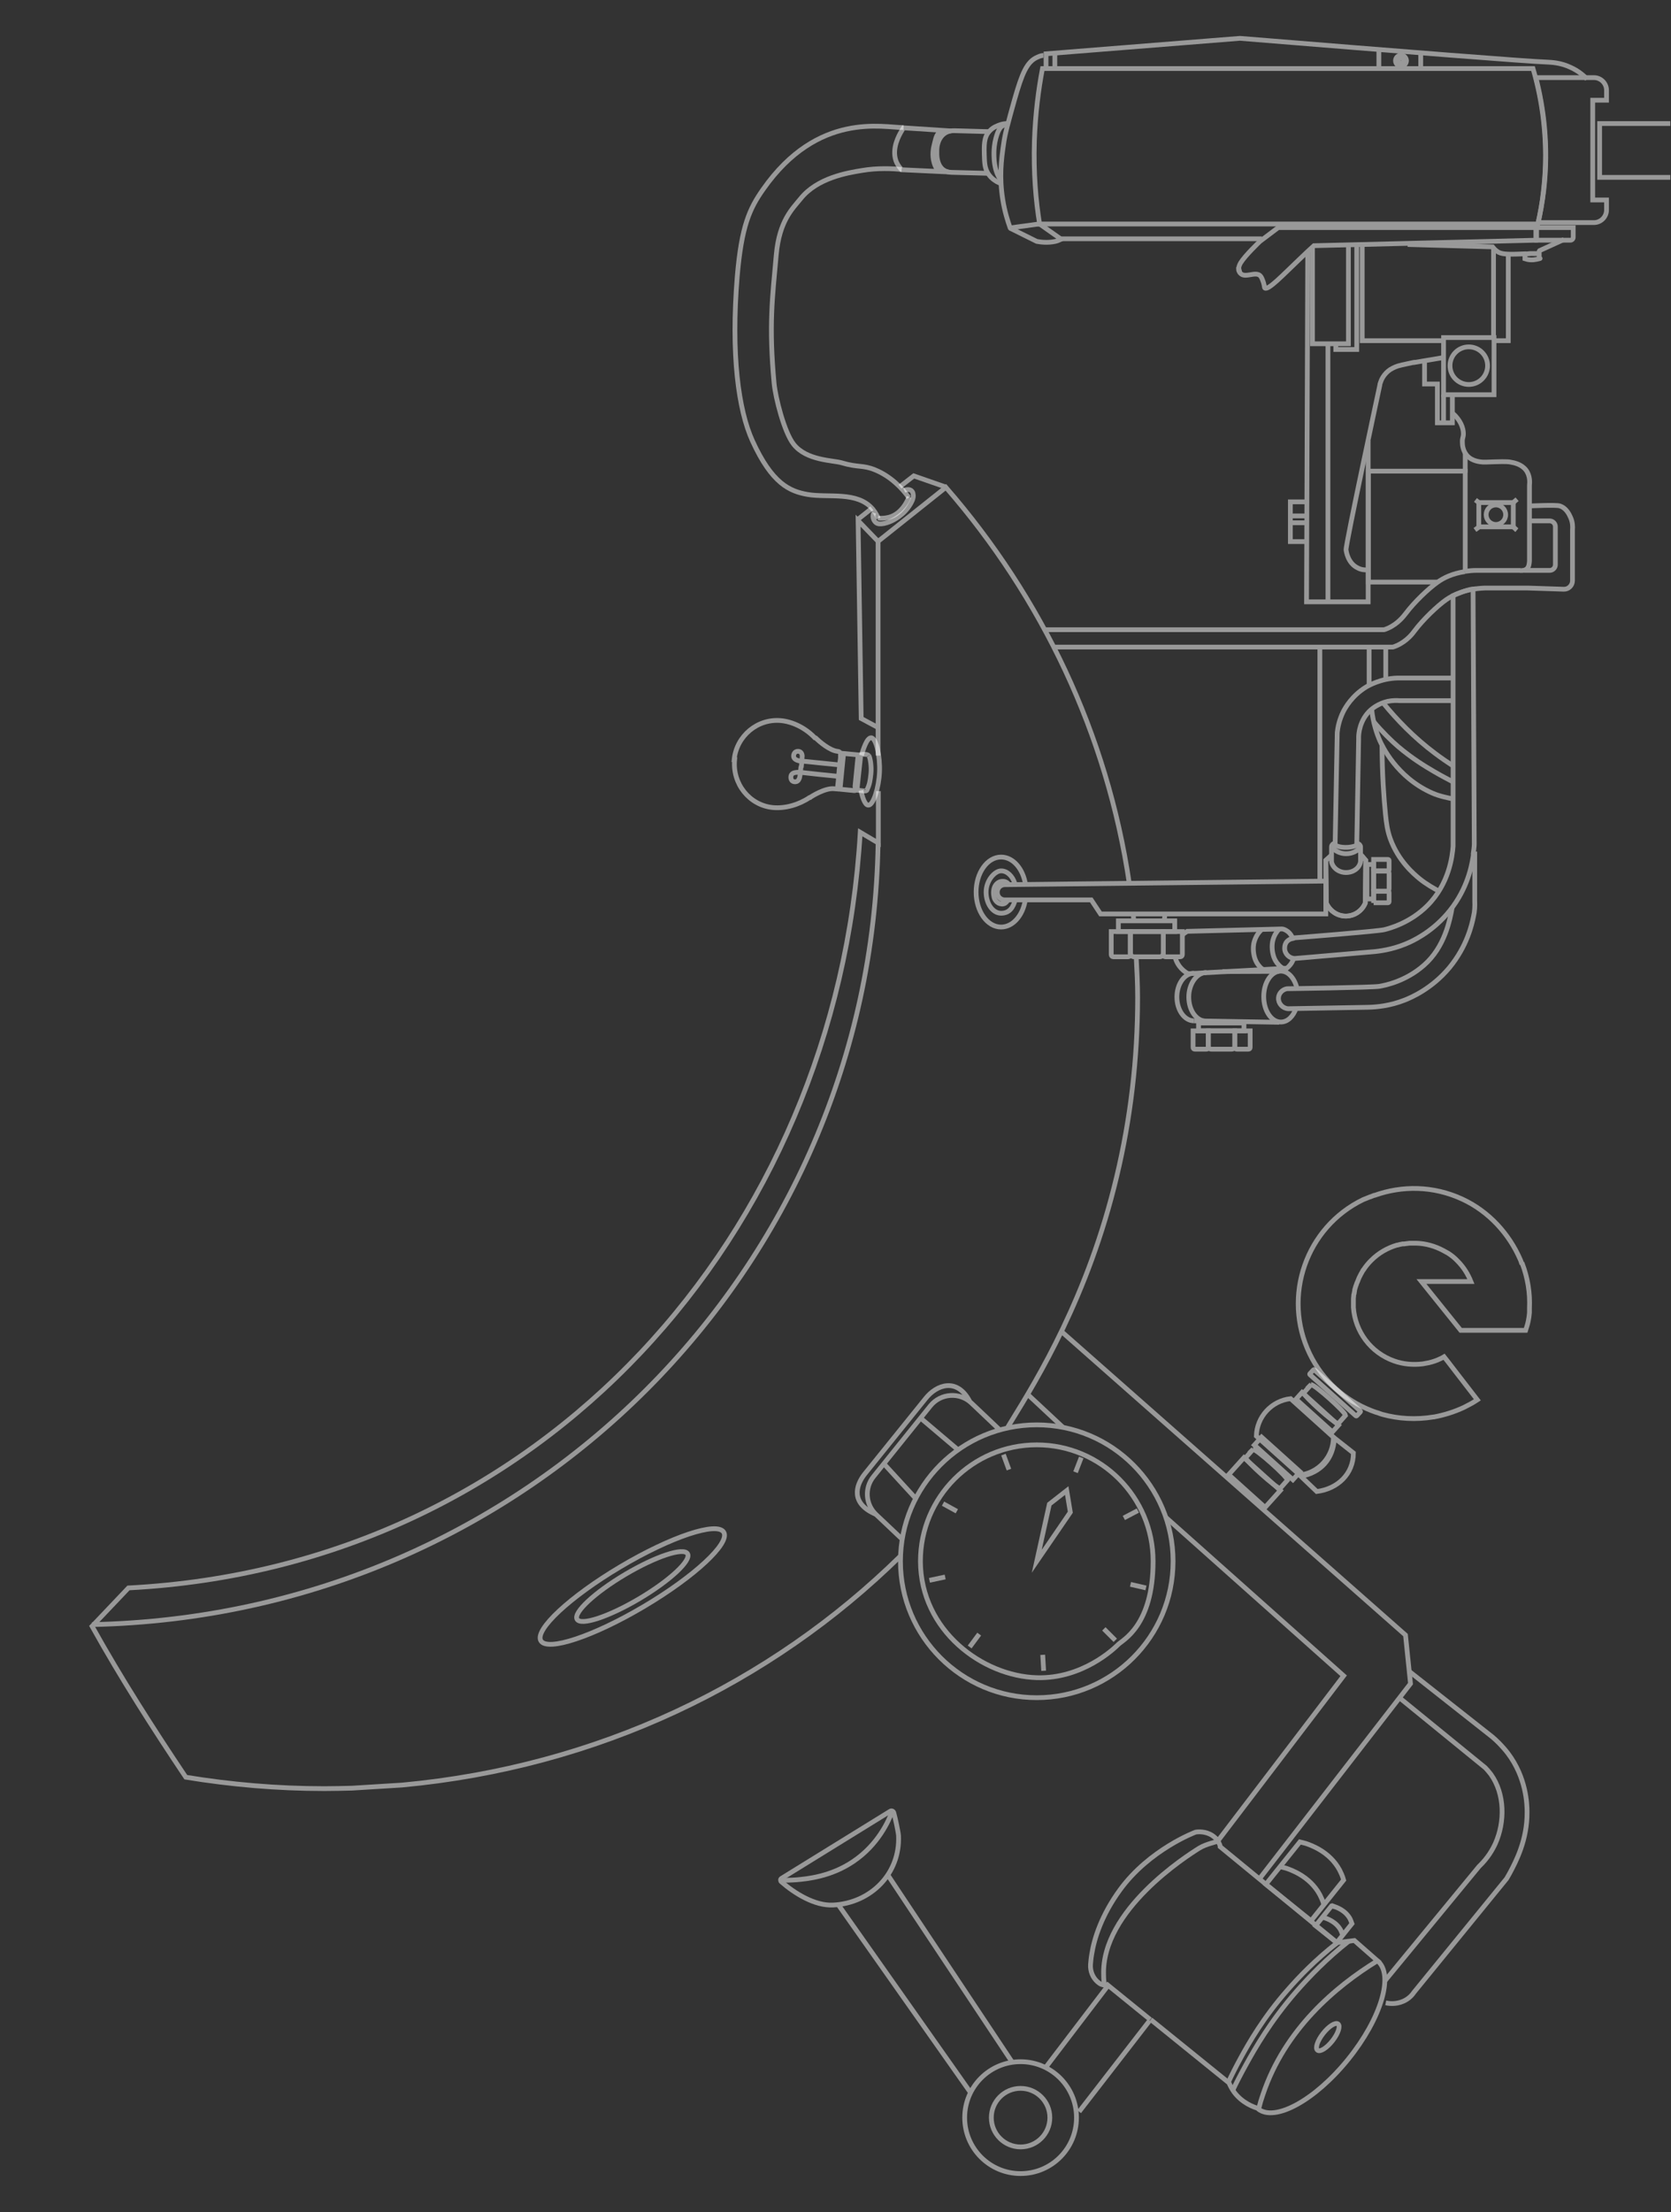 <?xml version="1.0" encoding="utf-8"?>
<!-- Generator: Adobe Illustrator 24.1.0, SVG Export Plug-In . SVG Version: 6.00 Build 0)  -->
<svg version="1.1" id="Capa_1" xmlns="http://www.w3.org/2000/svg" xmlns:xlink="http://www.w3.org/1999/xlink" x="0px" y="0px"
	 viewBox="0 0 702.4 929.2" style="enable-background:new 0 0 702.4 929.2;" xml:space="preserve">
<rect x="0" y="0" width="702.4" height="929.2" fill="#333333" stroke="none"/>
<style type="text/css">
	.st0{opacity:0.5;fill:none;stroke:#FFFFFF;stroke-width:2;stroke-miterlimit:10.001;enable-background:new    ;}
	.st1{opacity:0.5;fill:none;stroke:#FFFFFF;stroke-width:2;stroke-miterlimit:10;enable-background:new    ;}
	.st2{opacity:0.5;}
	.st3{fill:none;stroke:#FFFFFF;stroke-width:2;stroke-miterlimit:10;}
	.st4{fill:none;stroke:#FFFFFF;stroke-width:2;stroke-miterlimit:9.998;}
</style>
<g>
	
		<ellipse transform="matrix(0.86 -0.51 0.51 0.86 -302.816 229.19)" class="st0" cx="266.1" cy="666.2" rx="44.7" ry="9.7"/>
	
		<ellipse transform="matrix(0.86 -0.51 0.51 0.86 -302.816 229.19)" class="st0" cx="266.1" cy="666.2" rx="27" ry="5.9"/>
	<path class="st1" d="M362.1,317.3c0.7-2.4,2.3-7.5,4.1-7.4c2.1,0.1,3.8,7.8,3.5,14.4s-2.6,14-4.7,13.9c-1.5,0-2.6-3.7-3.1-6.2"/>
	<g class="st2">
		<g>
			<path class="st3" d="M308.8,319.1L308.8,319.1c-1,10.1,6.2,19.1,16,20.1c5.1,0.5,10.9-1.1,15.5-4.2h0.2c0.6-0.5,6.4-4.1,10.1-3.7
				s1.3-0.3,1.5-1l0,0l0.3-2.8v-0.4v-0.5l0.3-2.5v-0.5l0.1-0.7l0.2-1.8v-0.5l0.3-2.2v-1.8c-0.1-0.6-0.6-1-1.2-1
				c-3.3-0.3-7.7-4.1-9.2-5.6c0,0-0.1-0.1-0.2-0.1h-0.2c-3.9-4.1-9.2-6.7-14.1-7.2c-9.9-1-18.8,6.4-19.8,16.4L308.8,319.1z"/>
			<path class="st3" d="M352.4,326.1c-5.3-0.5-10.8-1.1-16.1-1.7c-0.2,0-0.4,0-0.6,0c-0.7,0-2.4,0-3,1c-0.4,0.7-0.4,1.9,0.3,2.6
				c0.5,0.4,1.2,0.5,1.8,0.3c0.9-0.3,1.1-1.2,1.3-1.6c0.2-0.5,0.6-4.8,0.6-4.8"/>
			<path class="st3" d="M352.9,321.3c-5.3-0.5-10.5-1.1-15.8-1.6c-0.2,0-0.4,0-0.6,0c-0.7-0.1-2.3-0.4-2.8-1.5
				c-0.3-0.8,0-1.9,0.8-2.4c0.6-0.3,1.3-0.3,1.8,0c0.8,0.5,0.9,1.4,0.9,1.8c0,0.6-0.4,4.8-0.4,4.8"/>
		</g>
		<path class="st3" d="M353.1,331.5l1.5-15l6.2,0.6c0.6,0.1,0.9,0.6,0.9,1.1l-1.4,13c-0.1,0.6-0.6,0.9-1.1,0.9L353.1,331.5
			L353.1,331.5z"/>
		<path class="st3" d="M364.4,331.8c0,0.8-2.2,0.3-3,0.2h-0.6c-0.8-0.1-1.4-0.9-1.4-1.7l1.2-12c0-0.8,0.8-1.4,1.7-1.4
			c0,0,2.3-0.3,2.8,0.5"/>
		<path class="st3" d="M365.2,317.4c0.6,0.8,1.2,4.6,0.9,7.5c-0.3,2.7-0.5,4.7-1.8,7.1"/>
	</g>
	<g class="st2">
		<path class="st3" d="M32.8,450.5"/>
		<path class="st3" d="M87.2,525.6"/>
		<g>
			<path class="st3" d="M437,94.1h209.4c1-4.3,1.9-9,2.4-14c2.4-20.8-0.7-38.6-4.4-51.3H438.2c-1.7,8.9-3,19.1-3.4,30.5
				C434.4,72.6,435.4,84.3,437,94.1L437,94.1z"/>
			<path class="st3" d="M648.9,80.1c-0.6,4.8-1.4,9.2-2.3,13.4H670c2.9,0,5.3-2.4,5.3-5.3V84h-5.8V42.1h5.8v-4.2
				c0-2.9-2.4-5.3-5.3-5.3h-24.4C648.8,45,651.1,61.3,648.9,80.1L648.9,80.1z"/>
			<polyline class="st3" points="530.4,100.3 445.8,100.3 437,94.1 			"/>
			<path class="st3" d="M520.6,113.2c0,0.1,0.2,1.1,0.9,1.7c2,2,6.2-1,8.2,0.9c0.6,0.6,0.9,1.5,1.4,2.9c0.5,1.7,0.3,2.1,0.6,2.3
				c1.4,1,7.6-5.5,13.9-11.5c2.6-2.5,4.8-4.6,6.7-6.3l93.3-2.3v-5.3H537.3l-7.7,5.8c-0.3,0.3-6.2,5.9-8.1,9
				c-0.7,1.2-0.9,2.1-0.7,2.8H520.6z"/>
			<path class="st3" d="M660.1,100.9h-14.2v-5.3h15.4v4.1C661.3,100.3,660.8,100.9,660.1,100.9L660.1,100.9z"/>
			<path class="st3" d="M591.7,102.7c11.9,0.3,23.8,0.7,35.7,1c1,1.3,1.9,1.9,2.6,2.3c1.8,0.9,4.6,0.9,11.6,0.6"/>
			<path class="st3" d="M641,106.3v2.4c0.3,0.1,0.7,0.2,1.1,0.3c1.9,0.4,3.7,0,4.8-0.3s0.1,0,0.1-0.2v-3c0,0,0-0.1,0.1-0.2l10.3-4.7
				"/>
			<path class="st3" d="M641,106.7c0.8,0,1.7-0.2,2.7-0.2c1.3,0,2.4,0,3.4,0.1"/>
			<path class="st3" d="M667.1,33.2c-1.7-1.8-3.9-3.5-6.7-4.8c-4.5-2.2-8.6-2.2-9.8-2.3c-8.7-0.3-59.3-4.3-129.4-10l-81.5,6.5v6.9"
				/>
			<line class="st3" x1="597.2" y1="29.5" x2="597.2" y2="22.2"/>
			<line class="st3" x1="579.6" y1="29.5" x2="579.6" y2="20.4"/>
			<circle class="st3" cx="588.9" cy="25.5" r="2.3"/>
			<circle class="st3" cx="588.9" cy="25.5" r="0.9"/>
			<line class="st3" x1="443.4" y1="29.3" x2="443.4" y2="22.7"/>
			<path class="st3" d="M446.5,100.3c-0.9,0.3-1.8,0.9-2.9,1.1c-3.3,0.7-6.1,0.3-7.8,0l-11.3-5.6"/>
			<path class="st3" d="M438.6,23.3c-0.6,0-1.5,0.2-2.5,0.7c-4.5,1.9-6.5,6.9-9.6,17.7c-2.7,9.7-4.1,14.5-4.7,19.2
				c-0.9,6.1-1.8,13.5-0.3,22.9c0.8,5,2.1,9.1,3.1,11.9l0.4,0.2"/>
			<line class="st3" x1="437.3" y1="94" x2="424.8" y2="95.7"/>
			<path class="st3" d="M420.7,75.8c-0.2-0.3-0.7-1.2-0.9-1.5c-1.4-2.7-1.7-5.1-1.9-7c0-0.9-0.5-4.6,0.7-9.2c1.1-4.1,2.3-5,2.8-5.2
				c0.7-0.5,1.5-0.7,2.2-0.7"/>
			<path class="st3" d="M420.9,77.1c-0.8-0.2-1.7-0.6-2.7-1.3c-0.8-0.5-2.3-1.7-3.3-3.7c-0.5-1-1-2.4-1.1-5.6
				c-0.2-5.5-0.3-8.8,2.1-11.4c1.6-1.8,3.7-2.4,4.5-2.7c1.1-0.4,2.2-0.5,3.2-0.5"/>
			<path class="st3" d="M415.2,72.8L400,72.4c-4.6-0.1-6.3-3.9-6.2-8.5v-0.8c0.1-4.6,2.7-8.3,7.3-8.2l14.5,0.4"/>
			<path class="st3" d="M398,72.1c-0.5,0-2.5,0-3.4-0.5c-0.3-0.2-1.3-0.8-2-3.4c-0.9-3.2-0.3-6,0.2-7.9c0.6-2.4,0.9-4,2.4-4.8
				c1-0.6,3.9-0.5,4.6-0.5l-20-1.3c-0.2,0.3-0.5,0.7-0.8,1.3c-1.1,1.8-4.2,7.3-2.4,12.5c0.3,0.9,1,2.3,2.4,3.8l19.1,0.9L398,72.1z"
				/>
		</g>
		<circle class="st3" cx="628.8" cy="216.2" r="4.1"/>
		<rect x="621.6" y="211.1" class="st3" width="14.5" height="10.2"/>
		<line class="st3" x1="636.1" y1="211.1" x2="637.7" y2="209.7"/>
		<line class="st3" x1="621.6" y1="211.1" x2="620.2" y2="210"/>
		<line class="st3" x1="621.5" y1="221.5" x2="620" y2="222.6"/>
		<path class="st3" d="M636.1,221.3c0.6,0.5,0.9,0.9,1.5,1.4"/>
		<path class="st3" d="M369.1,354.2c-2.9,178.7-146.9,324.3-330.4,328.2"/>
		<path class="st3" d="M477.7,401.1"/>
		<path class="st3" d="M476.3,383.5c0.1,1.1,0.2,2.2,0.3,3.4"/>
		<path class="st3" d="M489.7,383.5c-0.1,1.1-0.2,2.2-0.3,3.4"/>
		<path class="st3" d="M369.1,317.4v-90l28.5-22.7c40.3,46.3,67.8,103.5,77.1,166.4"/>
		<path class="st3" d="M378.5,653.6C323.7,707.4,251,742.2,169,749.8l-21,1.3c-3.9,0.1-7.8,0.2-11.7,0.2c-19.8,0-39.3-1.7-58.2-4.8
			c-13.8-20.6-27.2-41.5-39.4-63.4L54,667c173.8-9,297.8-148.6,307.6-317.4l7.6,4.5v-21.8"/>
		<path class="st3" d="M477.6,401.9c0.3,5.9,0.6,11,0.6,17.1c0,25.8-3,51-8.8,75.2c-11.9,50.2-33.5,85.3-44.3,102.8
			c-0.6,0.9-1.6,2.7-1.9,3.2"/>
		<circle class="st3" cx="429" cy="889.5" r="23.5"/>
		<circle class="st3" cx="429" cy="889.5" r="12.3"/>
		<line class="st3" x1="447" y1="599.7" x2="432.2" y2="585.9"/>
		<polyline class="st3" points="512.2,772.9 564.8,703.9 490,637.3 		"/>
		<path class="st3" d="M512.2,772.9"/>
		<line class="st3" x1="439.7" y1="868.2" x2="465.4" y2="834.5"/>
		<polyline class="st3" points="529,789.7 592.9,707.2 590.8,686.8 446.3,559.4 		"/>
		<line class="st3" x1="453.6" y1="887" x2="483.2" y2="848.8"/>
		<path class="st3" d="M420.1,600.5l-11.7-11.1c-5-4.8-13-4.2-17.3,1.1l-23.9,29.7c-3.9,4.8-3.4,11.8,1.1,16l11,10.4"/>
		<path class="st3" d="M407.6,588.6c-5.3-10.1-13.9-7-18.5-1.2L363.6,619c-4.1,5.1-6,12.6,4.6,17.1"/>
		<path class="st3" d="M483.7,848.3l32.9,26.6c0.5,1.2,1.2,2.5,2.1,3.8c3.4,4.6,8.2,6.4,10.4,7c0.5-2,1.1-4,1.8-6
			c9.2-27.3,30.4-45.2,48.1-56.1l-9.7-8.5L562,816l-49.1-40.3c0-0.3-0.1-0.8-0.4-1.3c-0.7-1.9-2.2-2.9-2.9-3.4
			c-2.9-1.9-6.2-1.6-7.1-1.4c0,0-19.3,7.2-31.7,24.2c-7.8,10.7-10.9,20.6-11.9,27.1c-0.3,1.7-0.4,3.1-0.5,4.2
			c-0.2,2.8,0.9,5.6,3,7.4c0.5,0.4,1,0.8,1.5,1c2,0.7,2.6,0.2,2.6,0.2l18,14.6"/>
		<path class="st3" d="M464.3,834c-0.2-1.1-0.4-2.6-0.4-4.4c-0.9-27.2,34.9-50,40.2-53.3c2.9-1.8,7.4-2.6,8.5-3.2"/>
		<path class="st3" d="M516.4,874.5c1.2-2.6,3-6.2,5.3-10.4c3.2-5.8,9.2-16.5,19.5-28.2c4.7-5.4,11.8-12.8,20.7-19.7"/>
		<path class="st3" d="M518.2,878c1.3-2.8,3.3-6.7,5.8-11.2c3.5-6.3,10-17.8,21-30.4c5.1-5.8,12.7-13.8,22.2-21.2"/>
		<path class="st3" d="M528.8,885.8c7,5.7,24-3.6,37.9-20.8s19.4-35.7,12.3-41.4"/>
		<ellipse transform="matrix(0.617 -0.787 0.787 0.617 -459.646 766.933)" class="st4" cx="558.1" cy="855.7" rx="7" ry="2.5"/>
		<path class="st3" d="M548.8,774.3c1.7,0.6,10,3.2,14.3,11.2c0.5,1,1.2,2.4,1.7,4.2l-13.7,17.1l-19-15.3l14.3-17.8
			C547.1,773.9,547.9,774.1,548.8,774.3L548.8,774.3z"/>
		<path class="st3" d="M538.1,784.1c0.7,0.2,1.5,0.4,2.4,0.6c1.7,0.6,10,3.2,14.3,11.2c0.5,1,1.2,2.4,1.7,4.2"/>
		<path class="st3" d="M560.8,800.8c0.8,0.3,4.7,1.5,6.7,5.2c0.2,0.5,0.5,1.1,0.8,2l-6.4,8l-8.9-7.1l6.7-8.3c0.3,0,0.7,0.2,1.1,0.3
			L560.8,800.8z"/>
		<path class="st3" d="M555.8,805.3c0.3,0,0.7,0.2,1.1,0.3c0.8,0.3,4.7,1.5,6.7,5.2c0.2,0.5,0.5,1.1,0.8,2"/>
		<path class="st3" d="M582.5,841.3c1,0.2,4,0.8,7.4-0.7c2.5-1.1,3.9-2.9,4.5-3.8l38.9-47.7c0.3-0.5,0.7-1.2,1.2-2.1
			c2.8-5.2,7.5-14.2,7.4-25.9c0-3.2-0.3-14.4-8.1-24.7c-2.4-3.1-4.8-5.4-6.6-6.9L592.3,702"/>
		<path class="st3" d="M588.2,713.1l36.1,29.4c0.6,0.6,1.5,1.6,2.4,2.8c5.9,8.3,5.9,20,1.9,29c-1.1,2.4-3.1,6.1-6.9,9.7L582,832.2"
			/>
		<g>
			
				<rect x="522.7" y="612.4" transform="matrix(0.669 -0.743 0.743 0.669 -288.236 598.078)" class="st4" width="9.6" height="20.6"/>
			
				<rect x="534.8" y="601.7" transform="matrix(0.669 -0.743 0.743 0.669 -277.574 601.794)" class="st4" width="4.5" height="21.8"/>
			<path class="st3" d="M528.1,603.2c0.2-8.1,6.4-14.8,14.4-15.7l18,16.2c0,8.2-6.2,14.9-14.1,15.9L528.1,603.2L528.1,603.2
				L528.1,603.2z"/>
			<path class="st3" d="M560.9,604l8,6.3c0,8.9-6.7,15.1-15.4,16.2l-6.7-6.4C555.2,618.6,560.5,612.8,560.9,604z"/>
			<g>
				
					<rect x="552" y="582.9" transform="matrix(0.669 -0.743 0.743 0.669 -257.61 607.873)" class="st4" width="3.8" height="20.6"/>
				<path class="st3" d="M552.5,575.4l19.3,17.3c0.1,0.1,0.1,0.3,0,0.4l-1.5,1.6c-0.1,0.1-0.3,0.1-0.4,0l-19.3-17.3
					c-0.1-0.1-0.1-0.3,0-0.4l1.5-1.6C552.2,575.3,552.4,575.3,552.5,575.4z"/>
				<path class="st3" d="M551.1,581.6c1.6,0,14.3,11.4,14.5,12.9l-3.1,3.5c-1.6,0-14.3-11.4-14.5-12.9l3.2-3.6L551.1,581.6z"/>
			</g>
			<path class="st3" d="M526.7,608.8c1.6,0,14.3,11.4,14.5,12.9l-3.1,3.5c-1.6,0-14.3-11.4-14.5-12.9l3.2-3.6L526.7,608.8z"/>
		</g>
		<polyline class="st3" points="368.9,305.5 362,301.8 360.7,218.7 369.1,227.4 		"/>
		<line class="st3" x1="366.5" y1="213.5" x2="360.7" y2="218.1"/>
		<path class="st3" d="M366.9,213.2"/>
		<polyline class="st3" points="397.6,204.6 384.1,199.9 378.3,204.4 		"/>
		<path class="st3" d="M431.1,371.7c-1-6.7-5.2-11.7-10.3-11.7c-5.8,0-10.5,6.6-10.5,14.7s4.7,14.7,10.5,14.7c5,0,9.2-4.9,10.2-11.5
			"/>
		<path class="st3" d="M426.8,371.8c0-0.2-0.1-0.5-0.2-0.7"/>
		<path class="st3" d="M426.6,371.1c-1-3.1-3.2-5.3-5.8-5.3s-6.3,4-6.3,8.9s2.8,8.9,6.3,8.9s5.1-2.4,6-5.8"/>
		<g>
			<path class="st3" d="M467.2,391.3h7.9v9.7c0,0.5-0.4,0.9-0.9,0.9H468c-0.5,0-0.9-0.4-0.9-0.9v-9.7l0,0H467.2z"/>
			<path class="st3" d="M489.1,391.3h7.9v9.7c0,0.5-0.4,0.9-0.9,0.9h-6.2c-0.5,0-0.9-0.4-0.9-0.9v-9.7l0,0H489.1z"/>
			<path class="st3" d="M475.2,391.3H489v9.1c0,0.8-0.7,1.5-1.5,1.5h-10.8c-0.8,0-1.5-0.7-1.5-1.5V391.3L475.2,391.3z"/>
			<rect x="470.1" y="386.8" class="st3" width="23.7" height="4.5"/>
		</g>
		<g>
			<path class="st3" d="M577.4,379.3v-4.9h6c0.3,0,0.5,0.2,0.5,0.5v3.8c0,0.3-0.2,0.5-0.5,0.5h-6l0,0V379.3z"/>
			<path class="st3" d="M577.4,365.9V361h6c0.3,0,0.5,0.2,0.5,0.5v3.8c0,0.3-0.2,0.5-0.5,0.5h-6l0,0V365.9z"/>
			<path class="st3" d="M577.4,374.4v-8.5h5.6c0.5,0,0.9,0.4,0.9,0.9v6.6c0,0.5-0.4,0.9-0.9,0.9h-5.6l0,0V374.4z"/>
			<rect x="574.6" y="363.1" class="st3" width="2.8" height="14.5"/>
		</g>
		<g>
			<path class="st3" d="M501.5,433h6.4v7c0,0.4-0.3,0.7-0.7,0.7h-5c-0.4,0-0.7-0.3-0.7-0.7L501.5,433L501.5,433L501.5,433z"/>
			<path class="st3" d="M519.1,433h6.4v7c0,0.4-0.3,0.7-0.7,0.7h-5c-0.4,0-0.7-0.3-0.7-0.7V433L519.1,433L519.1,433z"/>
			<path class="st3" d="M507.9,433H519v6.5c0,0.7-0.6,1.2-1.2,1.2h-8.7c-0.7,0-1.2-0.6-1.2-1.2L507.9,433L507.9,433L507.9,433z"/>
			<rect x="503.8" y="429.7" class="st3" width="19.1" height="3.3"/>
		</g>
		<path class="st3" d="M497,392.7c1.2-1.1,1.9-1.3,2.1-1.5l39.7-1c0.5,0,1.1,0.2,1.8,0.6c1.1,0.6,2,1.6,2.6,2.9"/>
		<path class="st3" d="M543.7,402.8c-0.2,0.6-0.5,1.2-0.8,1.7c-0.7,1.1-1.5,1.8-2,2.2l-41.5,2.3c-2.9-1.6-4.8-4.2-5.5-7.1"/>
		<path class="st3" d="M539.4,406.8c-0.7-0.4-1.4-0.9-2-1.6c-1.9-2-2.3-4.3-2.5-5.4c-0.4-2.5,0-4.5,0.2-5c0.5-1.9,1.5-3.4,2.5-4.5"
			/>
		<path class="st3" d="M530.9,407.2c-0.5-0.3-1-0.7-1.4-1.2c-1.9-2-2.3-4.3-2.5-5.4c-0.4-2.5,0-4.5,0.2-5c0.6-2.1,1.7-3.8,2.9-4.9"
			/>
		<path class="st3" d="M619.4,358.6c-0.5,3.4-1.8,12.7-8.6,22.1s-15.2,13.6-17.9,14.9c-5.9,2.8-11.3,3.7-14.9,4.1l-33.7,2.9
			c-2.3,0-4.3-1.9-4.3-4.3s1.4-3.7,3.3-4.1V394c2.6-0.2,35.9-2.8,38.6-3.5c2.4-0.6,10.9-2.9,18.1-10.1c9.2-9.2,10.5-20.9,10.8-25
			V250.2c0,0,5.8-2.6,8.4-2.8l0.5,107.2c0,1-0.2,2.3-0.4,3.9L619.4,358.6z"/>
		<path class="st3" d="M619.9,357.7v20.7c0.1,2.2,0,4.4-0.5,6.5l0,0c-0.7,3.4-2.7,12.5-10.1,21.5c-7.4,8.9-16.1,12.6-18.9,13.7
			c-6.1,2.4-11.6,2.9-15.2,3l-33.8,0.6c-2.3-0.2-4.1-2.2-4-4.5c0.1-2,1.7-3.6,3.6-3.9c0,0,36-0.5,38.8-1c2.4-0.4,11.1-2.1,18.8-8.9
			c8.7-7.6,10.9-19.1,11.8-24.1"/>
		<path class="st3" d="M422.4,371.6l134.9-1.5v13.8h-25.4h-69.3l-3.9-5.9h-36.3c-1.8,0-3.2-1.4-3.2-3.2l0,0
			C419.2,373,420.6,371.6,422.4,371.6L422.4,371.6z"/>
		<line class="st3" x1="501.9" y1="428.8" x2="537.7" y2="429.4"/>
		<line class="st3" x1="537.7" y1="408" x2="513.9" y2="408.1"/>
		<path class="st3" d="M545.2,415.2c-1-4.2-3.6-7.3-6.8-7.3c-4,0-7.2,4.8-7.2,10.7c0,5.9,3.2,10.7,7.2,10.7c2.8,0,5.2-2.3,6.4-5.8"
			/>
		<path class="st3" d="M501.9,408.8c-4,0-7.2,4.5-7.2,10s3.2,10,7.2,10"/>
		<path class="st3" d="M507.1,408.5c-4,0-7.4,4.7-7.4,10.3c0,5.6,3.2,10.1,7.2,10.1"/>
		<path class="st3" d="M571.9,359.4h0.5l1.7,2l-0.2,17.9c-1.3,3.2-4.5,5.5-8.2,5.5s-6.8-2.3-8.2-5.5l-0.2-17.9l2.2-2h0.5"/>
		<path class="st3" d="M570.7,354.3c0.7,0.2,1.2,0.8,1.2,1.4"/>
		<path class="st3" d="M571.9,355.7v6.2l0,0l0,0c-0.4,2.7-3,4.6-6.1,4.6s-5.6-2-6.1-4.5v-6.3c0-0.7,0.6-1.4,1.4-1.5"/>
		<path class="st3" d="M572.1,355.7c-1.5,1.8-3.7,2.9-6.3,2.9c-2.3,0-4.4-1-5.9-2.6"/>
		<path class="st3" d="M610.4,284.8h-21.8c-0.3,0-0.7,0-1.2,0c-7,0.2-12.2,3.2-13.2,3.8c-6,3.7-8.7,8.7-9.5,10.2
			c-1.8,3.6-2.4,6.9-2.6,8.9l-0.9,47.4c0.6,0.2,1.2,0.4,1.9,0.6c3.1,0.6,5.7,0,7.2-0.6l0.8-44.6c0-0.2,0-0.5,0-0.9
			c0-1.1,0.3-7.2,5.2-11.5c0.6-0.5,3.1-2.6,7-3.5c2-0.4,3.7-0.4,4.9-0.3h22"/>
		<path class="st3" d="M605,374.4c-1.9-1-5.5-3-8.3-5.3c-2.3-1.9-8.9-7.4-12.3-16.8c-1.2-3.4-1.6-6.2-2-10.1
			c-0.7-6.9-1.4-16.8-1.5-29.3"/>
		<path class="st3" d="M610.8,335.6c-1.8-0.4-5.7-1.1-8.8-2.5c-15-6.6-21.1-20-22-22c-1.2-2.7-2.8-7.4-3.4-13"/>
		<path class="st3" d="M610.9,328.5c-1.7-0.9-5-2.6-7.9-4.3c-4.3-2.5-9.5-5.7-15.3-10.6c-2.6-2.2-6.8-6.3-10.4-10.6"/>
		<path class="st3" d="M610.9,321.8c-2.3-1.5-5.2-3.5-7.6-5.3c-9-6.7-16.3-14.4-21.7-21"/>
		<line class="st3" x1="575.5" y1="288" x2="575.5" y2="272.3"/>
		<line class="st3" x1="554.8" y1="370.5" x2="554.8" y2="272.3"/>
		<line class="st3" x1="582.5" y1="285.6" x2="582.5" y2="272.3"/>
		<path class="st3" d="M615.8,240c1.4-0.2,3-0.4,4.6-0.4h18.8"/>
		<path class="st3" d="M438.8,264.5h143c0.4-0.1,0.9-0.3,1.6-0.6c4.3-1.9,6.7-5.2,7.5-6.2c3.6-4.8,9.6-10.5,13.3-13.1
			c2.5-1.8,6.2-3.7,11.6-4.5"/>
		<polyline class="st3" points="615.9,240 615.9,197.9 575.2,197.9 575.2,244.5 604.2,244.5 		"/>
		<polyline class="st3" points="549.7,105.5 549.2,252.8 575.1,252.8 575.1,185.1 		"/>
		<path class="st3" d="M574.6,239.4c-0.8,0-2.3,0-3.8-0.8c-4.3-2-4.9-7.1-5-7.6c-0.2-2.2,14.2-69.2,14.2-69.2c0-0.5,0.3-1.2,0.6-2
			c0.4-1,1.8-3.7,4.9-5.2c1.7-0.8,1.8-0.9,6.5-1.9s1.4-0.3,2.2-0.4l12.5-2.1"/>
		<rect x="606.8" y="141.8" class="st3" width="21.2" height="24"/>
		<circle class="st3" cx="617.4" cy="153.6" r="7.9"/>
		<polyline class="st3" points="598.8,151.7 598.8,161.3 604.2,161.3 604.2,177.6 610.5,177.6 610.5,166.2 		"/>
		<line class="st3" x1="606.8" y1="177.1" x2="606.8" y2="165.8"/>
		<path class="st3" d="M610.7,173.7c0.3,0.2,0.7,0.6,1.1,1c0.8,0.9,3,3.4,3.3,6.8c0.2,2.2-0.5,2.1-0.4,4.4c0,1.2,0.3,3.6,2,5.5
			c2.2,2.4,5.5,2.6,6.6,2.7c0.5,0,0.8,0,1.4,0c5.8-0.2,8.7-0.3,10.2,0c1.7,0.3,4.6,0.9,6.5,3.3c1.9,2.5,1.6,5.5,1.5,6.5v30.4
			c0,0.4,0,0.9,0,1.4c-0.1,1.1-0.2,2.5-1.2,3.3c-0.9,0.7-2.1,0.7-2.6,0.6"/>
		<line class="st3" x1="615.9" y1="198.5" x2="615.9" y2="190.1"/>
		<line class="st3" x1="558.2" y1="252.4" x2="558.2" y2="144.8"/>
		<polyline class="st3" points="551.7,103.6 551.7,144.4 566.8,144.4 566.8,103.2 		"/>
		<polyline class="st3" points="561.5,144.6 561.5,146.8 570.3,146.8 570.3,102.9 		"/>
		<polyline class="st3" points="627.8,143.1 634,143.1 634,106.8 		"/>
		<polyline class="st3" points="572.6,102.9 572.6,143.1 606.9,143.1 		"/>
		<line class="st3" x1="627.8" y1="141.8" x2="627.8" y2="104.1"/>
		<polyline class="st3" points="549.7,227.5 542.4,227.5 542.4,210.8 549.7,210.8 		"/>
		<line class="st3" x1="542.8" y1="219.6" x2="549.2" y2="219.6"/>
		<line class="st3" x1="542.8" y1="216.7" x2="549.2" y2="216.7"/>
		<path class="st3" d="M643.5,212.5c0,0,10.5-0.5,12.1,0c2.9,0.9,4.1,3.8,4.6,4.9c0.9,2,0.9,3.9,0.8,5.1v21.4l0,0
			c0,2-1.7,3.7-3.7,3.6l-15.1-0.5h-18c-8,0.3-13.1,2.7-16.3,4.9c-3.7,2.6-9.7,8.3-13.3,13.1c-0.8,1.1-3.2,4.3-7.5,6.2
			c-0.7,0.3-1.2,0.5-1.6,0.6h-143"/>
		<path class="st3" d="M640.7,239.6h10.7c1.3,0,2.4-1.1,2.4-2.4v-16c0-1.3-1.1-2.4-2.4-2.4h-7.9"/>
		<path class="st3" d="M572.4,359.4l1.7,2l-0.2,17.9c-1.3,3.2-4.5,5.5-8.2,5.5s-6.8-2.3-8.2-5.5l-0.2-17.9l2.2-2"/>
		<path class="st3" d="M715.4,51.9"/>
		<polyline class="st3" points="702.1,51.9 672.4,51.9 672.4,74.5 702.1,74.5 		"/>
		<g>
			<circle class="st3" cx="435.8" cy="655.8" r="57.3"/>
			<path class="st3" d="M386.9,655.8c0-27,21.9-48.9,48.9-48.9s48.9,21.9,48.9,48.9s-12.8,33.1-14.6,34.9
				c-1.9,1.9-15.1,14.5-34.2,14C413.1,704.1,387,685,386.9,655.8L386.9,655.8z"/>
			<line class="st3" x1="468.8" y1="689" x2="464" y2="684.2"/>
			<line class="st3" x1="438.7" y1="701.8" x2="438.3" y2="695.1"/>
			<line class="st3" x1="407.6" y1="691.8" x2="411.6" y2="686.4"/>
			<line class="st3" x1="390.7" y1="663.8" x2="397.3" y2="662.4"/>
			<line class="st3" x1="396.4" y1="631.6" x2="402.2" y2="634.8"/>
			<line class="st3" x1="421.8" y1="611" x2="424.1" y2="617.3"/>
			<line class="st3" x1="454.5" y1="612.2" x2="452.1" y2="618.4"/>
			<line class="st3" x1="478.3" y1="634.5" x2="472.4" y2="637.6"/>
			<line class="st3" x1="481.7" y1="667" x2="475.2" y2="665.5"/>
			<polygon class="st3" points="441.1,631.8 448.4,626.1 449.9,635.2 435.8,655.8 435.8,655.8 			"/>
		</g>
		<g>
			<path class="st3" d="M374.2,760.8c0.6-0.4,1.3,0,1.5,0.6c0.7,2.5,1.9,8.2,2,9.7c0.7,15.9-11.6,28.3-27.5,29.1
				c-7.7,0.4-16.2-4.9-21.8-9.8c-0.4-0.4-0.4-1.1,0.1-1.4L374.2,760.8L374.2,760.8z"/>
			<line class="st3" x1="352.4" y1="800.1" x2="407.7" y2="878.6"/>
			<line class="st3" x1="373.2" y1="787.6" x2="425.4" y2="866.1"/>
			<path class="st3" d="M328.2,789.8c1.6,0,3.9,0,6.6-0.2c4.4-0.4,14.5-1.3,24-7.8c10.3-7,14.7-16.8,16.3-21.1"/>
		</g>
		<path class="st3" d="M424,371.6c-0.2-0.7-1.3-1.4-2.4-1.4c-1.8-0.1-3.2,1.2-3.7,2.8c-0.6,1.9-0.1,3.9,0.1,4.4
			c0.3,0.7,0.8,1.4,1.6,1.9c0.8,0.4,1.9,0.7,2.9,0.1c0.7-0.5,1.2-1.3,1.3-1.5"/>
		<path class="st3" d="M411.8,580.7"/>
		<line class="st3" x1="371.5" y1="614.8" x2="384.9" y2="629.4"/>
		<line class="st3" x1="386.9" y1="595.6" x2="402.6" y2="608.9"/>
	</g>
	<path class="st1" d="M639.6,530.6c-0.1-0.3-0.2-0.6-0.3-0.9l0,0l-0.2-0.5c-4.8-11.1-13.4-20.4-24.4-25.5
		c-12.3-5.7-25.4-5.7-36.9-1.6c0,0-0.1,0-0.2,0c-0.5,0.2-1,0.4-1.5,0.6c0,0,0,0-0.1,0c-0.3,0.1-0.7,0.3-1,0.4
		c-0.7,0.3-1.3,0.5-2,0.8c-24,11.6-34.1,40.6-22.5,64.7c5.5,11.4,14.9,19.6,25.9,23.9c0.3,0.1,0.6,0.2,0.8,0.3
		c0.7,0.3,1.4,0.5,2.1,0.7c0.2,0,0.3,0.1,0.5,0.2l1.2,0.4l0,0c6.9,1.9,14.2,2.3,21.5,1.1h0.2l0,0c4.3-0.8,8.5-2.1,12.6-4
		c2-1,3.9-2,5.7-3.2l-8.5-11l-4-5.2l0,0l-1.5-1.9c-0.5,0.3-1,0.6-1.5,0.8c-1.6,0.8-3.2,1.3-4.8,1.7l-2.7,0.5
		c-4.1,0.5-8.2,0.1-11.9-1.2c-10-3.5-16.5-12.5-17.2-22.5c0-0.1,0-0.2,0-0.3c0-0.7,0-1.3,0-2c0-0.3,0-0.5,0-0.8c0-0.5,0-1.1,0.1-1.6
		c0-0.4,0-0.7,0.2-1.1c0-0.4,0.2-0.9,0.2-1.3c0-0.4,0.2-0.8,0.3-1.2s0.2-0.8,0.4-1.2c0.1-0.4,0.3-0.9,0.5-1.3c0.1-0.3,0.3-0.6,0.4-1
		c0.2-0.5,0.4-1,0.7-1.5c0.1-0.2,0.2-0.4,0.3-0.6c0.3-0.6,0.7-1.2,1-1.8c0,0,0.1-0.2,0.2-0.2c0.9-1.4,2-2.7,3.2-3.9
		c3.1-3.1,6.8-5.2,10.8-6.4c0,0,0.1,0,0.2,0c0.7-0.2,1.5-0.4,2.2-0.5c0.2,0,0.4,0,0.6,0c0.8-0.1,1.5-0.2,2.3-0.3c0.8,0,1.6,0,2.4,0
		c0.1,0,0.3,0,0.4,0c3.9,0.1,7.9,1.2,11.4,3.1l2,1.1c1.4,0.9,2.8,2,4,3.3c2.5,2.5,4.3,5.4,5.6,8.6h-20.8l16.5,20.5h27.3l0.4-1.3
		c0.3-0.8,0.5-1.7,0.7-2.6s0.4-2.3,0.5-3.5l0,0v-1.8c0,0,0,0,0-0.1c0.3-6.3-0.7-12.6-3-18.7L639.6,530.6z"/>
	<path class="st1" d="M379,71.2c-3.8-0.4-10.1-0.7-16.6,0.4c-6.2,1-18.9,3.1-25.9,11.9c-3.3,4.1-8.9,9.1-10.2,23.5
		c-1.6,18-3.2,29.4-0.9,54.1c0.6,6,4.2,20.4,8.2,25.5c5.4,6.9,16.5,6.7,20.2,7.8c7,2.1,8.8,0.8,14.1,3c6.6,2.7,11.5,7.9,14.1,11.6"
		/>
	<path class="st1" d="M369.2,217.8c-0.4-1-1.1-2.4-2.3-3.9c-6.5-7.7-18.7-4.7-27.4-6.2c-7.5-1.3-15-4.5-23.2-22.5
		c-5.9-12.9-9.1-36.3-6.4-69.1c1.8-21.2,5.2-28.5,10.9-36.6c23-32.8,50.5-25.9,59-25.9"/>
	<path class="st1" d="M369.1,217.6c1.2,0.2,2.8,0.1,4.5-0.3c5.8-1.5,8.2-7.8,8.5-8.6"/>
	<path class="st1" d="M367.3,215.4c-0.1,0.3-0.5,1-0.3,2c0,0,0.2,1.4,1.3,2.2c0.7,0.5,1.6,0.6,3.3,0.3c1.3-0.3,4.2-1.1,7.5-3.9
		c0.4-0.3,2.8-2.4,4.2-5.4c0.4-0.8,0.8-2,0.5-3.2c0-0.3-0.2-0.9-0.7-1.3c-0.7-0.6-1.9-0.6-3-0.1"/>
</g>
</svg>
